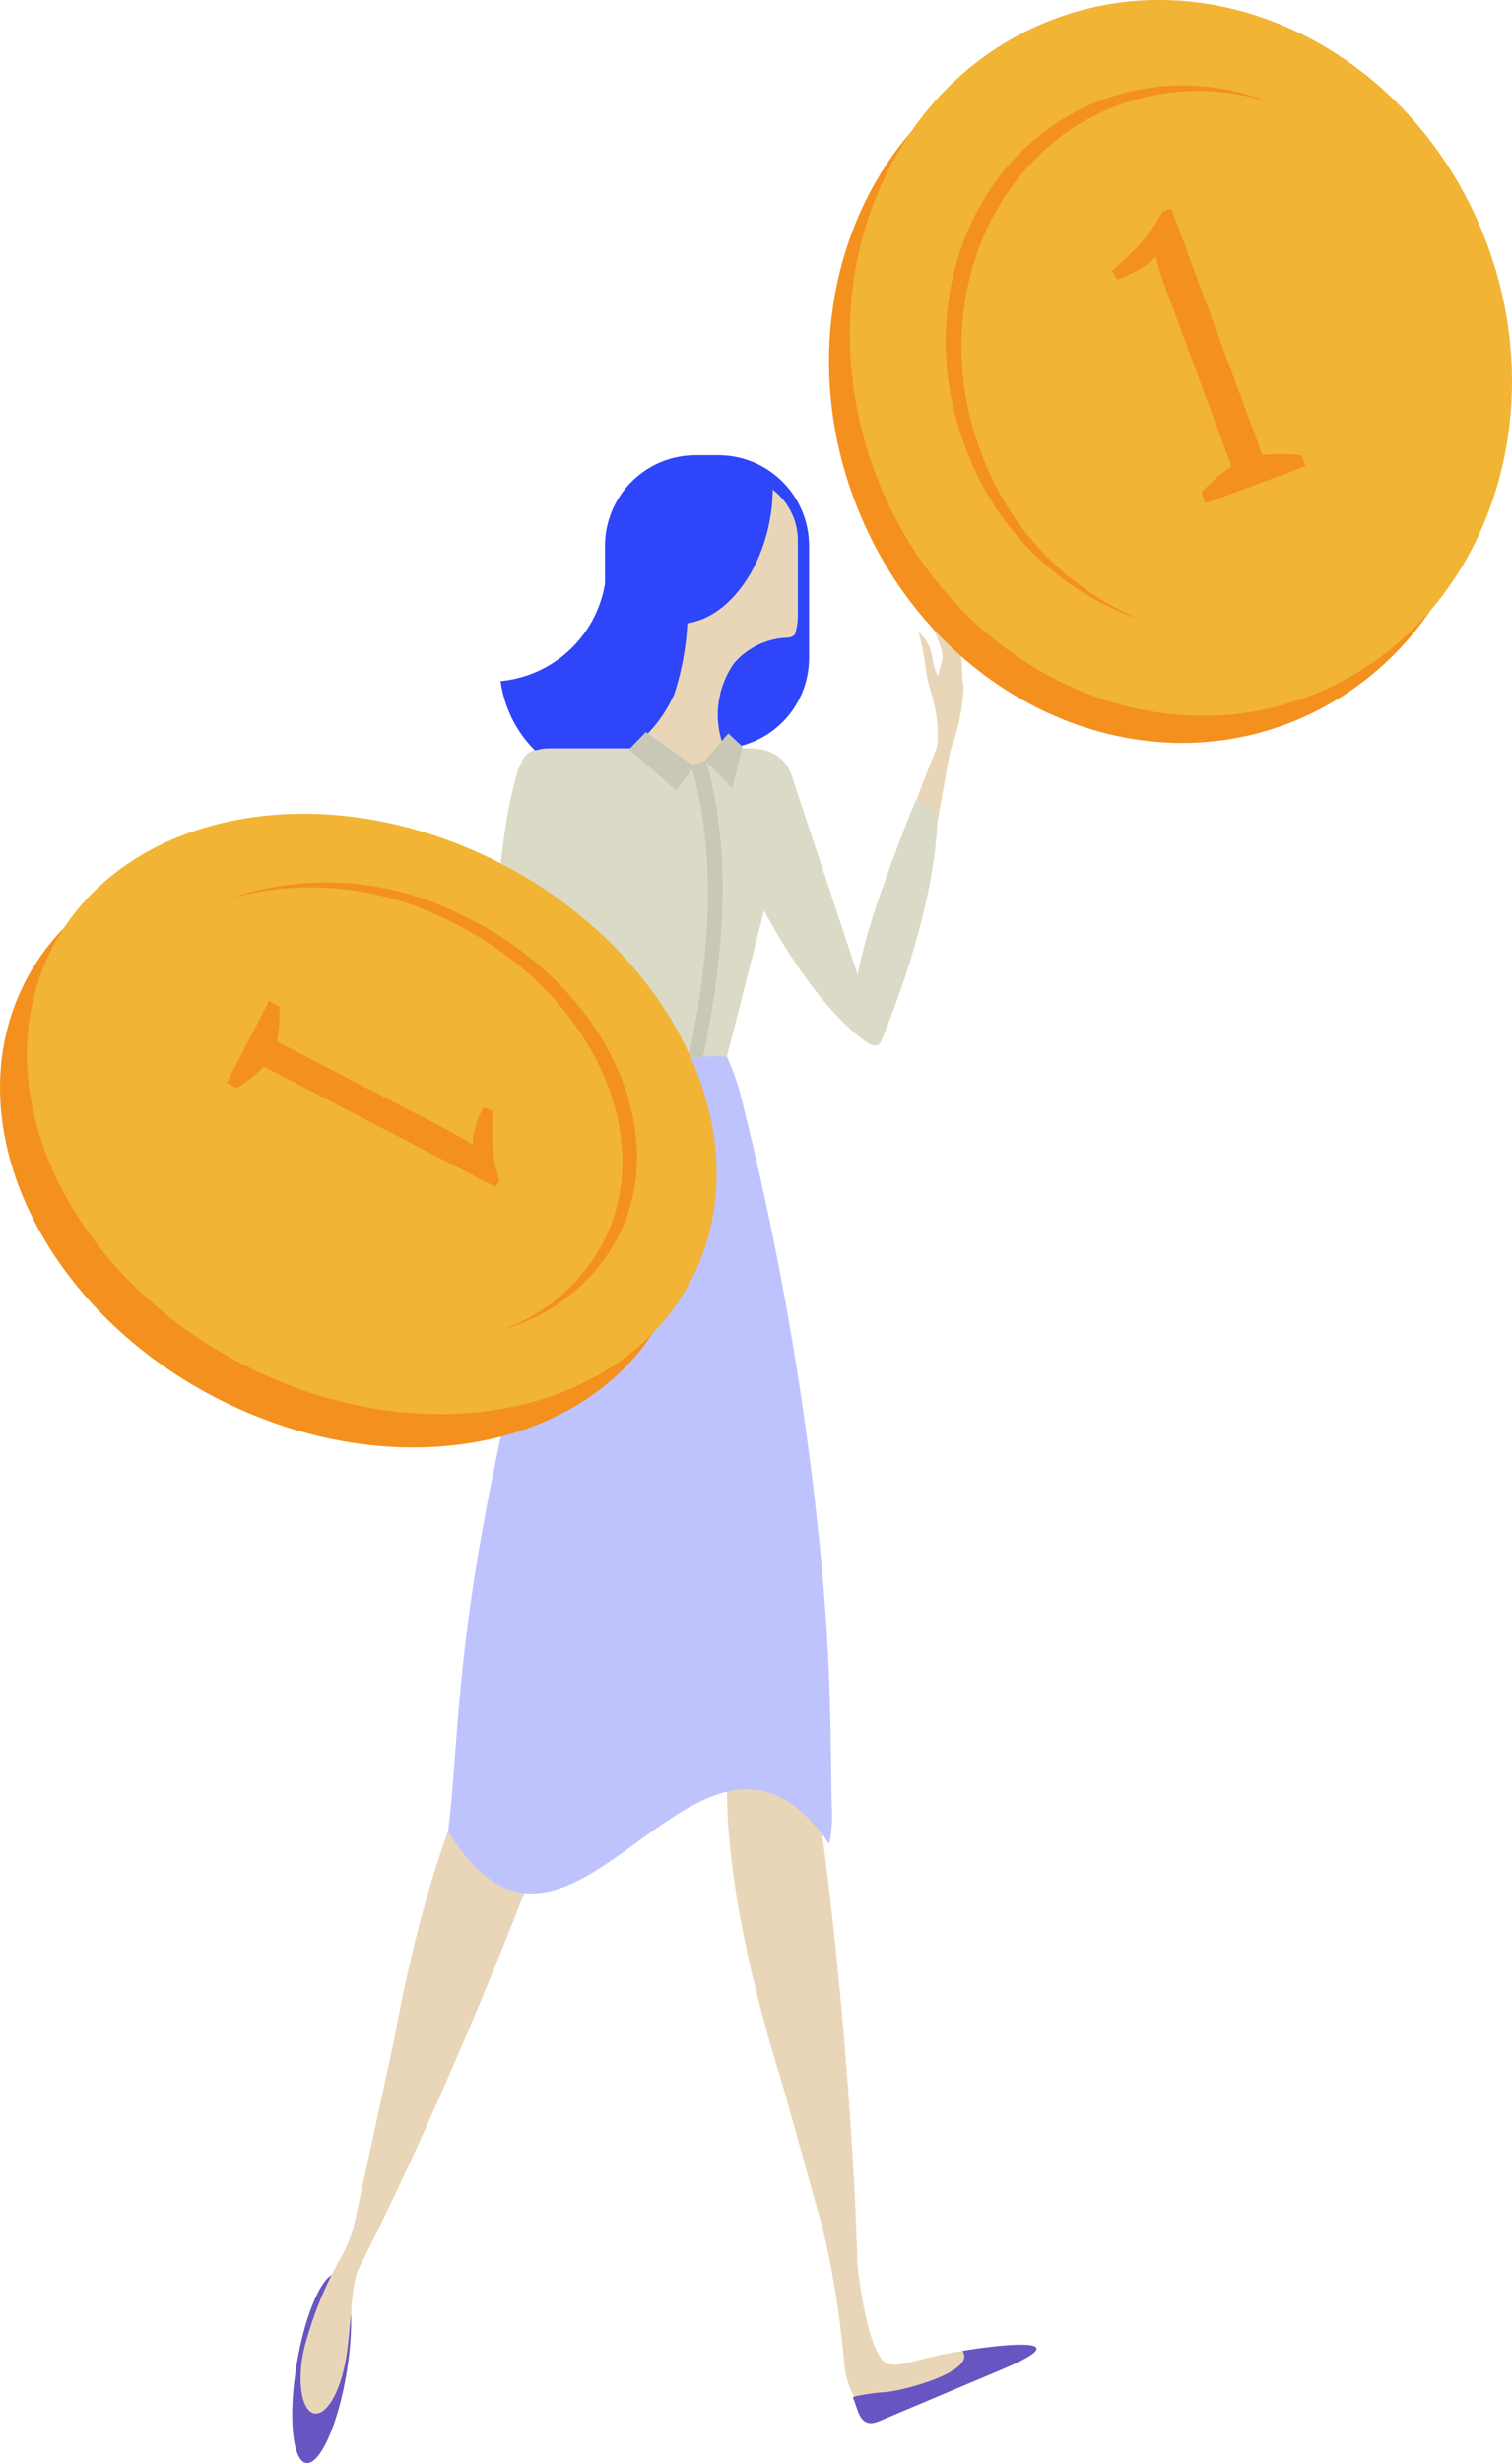 <svg id="Grupo_1369" data-name="Grupo 1369" xmlns="http://www.w3.org/2000/svg" width="105.175" height="171.229" viewBox="0 0 105.175 171.229">
  <path id="Trazado_2673" data-name="Trazado 2673" d="M1134.6,1688.455a6.31,6.31,0,0,1-6.31,6.308l-1.577-3c-3.486,0-6.309-5.25-6.309-8.733v-2.366a6.3,6.3,0,0,1,6.309-6.306h1.577a6.307,6.307,0,0,1,6.31,6.306Z" transform="translate(-1078.32 -1642.712)" fill="#2e45fa"/>
  <path id="Trazado_2674" data-name="Trazado 2674" d="M1113.332,1687.49a8.791,8.791,0,0,0-1.019.067,8.133,8.133,0,0,1-7.261,9.425,8.373,8.373,0,1,0,8.28-9.491Z" transform="translate(-1070.231 -1649.63)" fill="#2e45fa"/>
  <path id="Trazado_2675" data-name="Trazado 2675" d="M1134.8,1679.42a12.4,12.4,0,0,1-.15,1.777c-.638,4.05-3.1,7.127-5.791,7.507a19.149,19.149,0,0,1-.894,4.883,9.538,9.538,0,0,1-2.373,3.286c-.456,2.83,9.174,6.984,8.943,6.528s-2.6-3.789-3.377-6.844a6.228,6.228,0,0,1,.969-5.1,5.159,5.159,0,0,1,3.687-1.747.724.724,0,0,0,.531-.231,4.451,4.451,0,0,0,.2-1.32v-5.2A4.454,4.454,0,0,0,1134.8,1679.42Z" transform="translate(-1081.046 -1645.378)" fill="#e9d6b8"/>
  <path id="Trazado_2676" data-name="Trazado 2676" d="M1121.269,1741.032c-1.061,2.61-7.275,2.585-8.34-.026l-5.847-18.807c-.218-1.953-.138-4.774,2.348-4.774h6.7l3.051,1.464,2.684-1.464h1.618c2.488,0,3.65,2.136,2.587,4.746Z" transform="translate(-1071.259 -1665.401)" fill="#dbdac6"/>
  <path id="Trazado_2677" data-name="Trazado 2677" d="M1095.154,1764.07s-1.2.746-4.8-4.022a68.549,68.549,0,0,1-4.318-6.655c-1.681-2.893,1.621-.689,1.621-.689l4.753,4.835S1095.833,1761.61,1095.154,1764.07Z" transform="translate(-1059.962 -1683.564)" fill="#dbdac6"/>
  <path id="Trazado_2678" data-name="Trazado 2678" d="M1105.726,1718.462c-2.554,5.732-2.2,26.886-2.2,26.886s2.01,7.752,4.6-20.227C1108.9,1716.718,1106.357,1717.046,1105.726,1718.462Z" transform="translate(-1069.418 -1665.538)" fill="#dbdac6"/>
  <path id="Trazado_2679" data-name="Trazado 2679" d="M1142.307,1720.722l6.038,18.211s.413,1.261-.855.426c-1.778-1.167-5.773-5.41-9.327-13.86C1135.557,1719.3,1140.7,1720.375,1142.307,1720.722Z" transform="translate(-1087.294 -1666.982)" fill="#dbdac6"/>
  <path id="Trazado_2680" data-name="Trazado 2680" d="M1073.458,1731.367l-.3,1.69.135,1.393,1.07,2.007a15.151,15.151,0,0,0,2.184,2.545c.792.56,2.918,3.495,3.269,3.8s1.53-.341,1.53-.341-2.089-2.584-3.12-3.715a33.469,33.469,0,0,1-2.339-3.706,6.731,6.731,0,0,0-1.418-1.248s.808,1.392,1.063,1.73-.261.445-.261.445a13.613,13.613,0,0,1-1.458-2.4,3.674,3.674,0,0,1-.057-1.2Z" transform="translate(-1053.43 -1672.746)" fill="#e9d6b8"/>
  <path id="Trazado_2681" data-name="Trazado 2681" d="M1144.138,1861.158c-.283-1.01-.484-2.035-.74-3.028-.989-1.552-1.886-2.422-2.618-2.427-2.769-.017-4.24,9.448,1.424,27.5.315,1.005,5.273,19.161,5.281,18.43C1147.6,1886.954,1145.165,1864.826,1144.138,1861.158Z" transform="translate(-1087.764 -1738.251)" fill="#e9d6b8"/>
  <path id="Trazado_2682" data-name="Trazado 2682" d="M1097.028,1860.382c.222-1.033.52-2.028.761-3.027-.151-1.835-.541-3.021-1.187-3.366-2.443-1.306-8.154,6.379-11.56,24.992-.191,1.035-4.271,19.408-3.922,18.765C1088.069,1884.814,1096.227,1864.1,1097.028,1860.382Z" transform="translate(-1057.611 -1737.274)" fill="#e9d6b8"/>
  <path id="Trazado_2683" data-name="Trazado 2683" d="M1128.479,1717.407l-1.256,1.688-3.29-2.856,1.169-1.211Z" transform="translate(-1080.178 -1664.137)" fill="#c9c8b6"/>
  <path id="Trazado_2684" data-name="Trazado 2684" d="M1136.72,1715.231l-1.623,1.884,1.883,1.916.748-2.859Z" transform="translate(-1086.06 -1664.244)" fill="#c9c8b6"/>
  <path id="Trazado_2685" data-name="Trazado 2685" d="M1131.477,1742.461l1.064-.292c1.8-7.721,2.789-15.721.724-22.988a2.251,2.251,0,0,1-1.048.242C1134.308,1726.848,1133.326,1734.558,1131.477,1742.461Z" transform="translate(-1084.153 -1666.326)" fill="#c9c8b6"/>
  <path id="Trazado_2686" data-name="Trazado 2686" d="M1123.84,1817.41a10.792,10.792,0,0,0,.2-2.079c-.146-4.222.025-8.51-.659-16.527a215.434,215.434,0,0,0-5.5-32.629,17.75,17.75,0,0,0-1.154-3.483c-2.995-.418-6.042,1.62-9.15,2.5a30.455,30.455,0,0,0-2.822,7.706c-3.374,13.8-5.061,21.771-5.955,28.464-.9,6.484-1.011,11.689-1.47,15.147C1105.894,1830.763,1114.724,1804.224,1123.84,1817.41Z" transform="translate(-1066.159 -1689.22)" fill="#bfc3fd"/>
  <g id="Grupo_1359" data-name="Grupo 1359" transform="translate(59.847 41.591)">
    <path id="Trazado_2687" data-name="Trazado 2687" d="M1158.369,1732.328s-1.262-.378.559-7.178a143.986,143.986,0,0,1,6.027-16.369l-2.87,16.037S1160.721,1730.911,1158.369,1732.328Z" transform="translate(-1157.943 -1702.438)" fill="#e9d6b8"/>
    <path id="Trazado_2688" data-name="Trazado 2688" d="M1167.582,1706.942c.775-3.255-.376-5-.529-6.395a23.447,23.447,0,0,0-.539-2.844c1.1,1.019.881,2.08,1.167,2.7s.11.438.467-.7c.2-.647-.58-2.051-.967-3.021a2.851,2.851,0,0,1-.271-1.3,13.826,13.826,0,0,1,1.477,2.364,17.217,17.217,0,0,1,1.263,3.755,14.427,14.427,0,0,1-.928,4.455C1168.094,1707.648,1167.023,1709.289,1167.582,1706.942Z" transform="translate(-1162.459 -1695.374)" fill="#e9d6b8"/>
    <path id="Trazado_2689" data-name="Trazado 2689" d="M1171.551,1703.032a19.588,19.588,0,0,0-.178-3.131c-.137-.354-1.05-1.909-1.05-1.909a3.534,3.534,0,0,0,.248,1.612A28.945,28.945,0,0,1,1171.551,1703.032Z" transform="translate(-1164.46 -1696.753)" fill="#e9d6b8"/>
  </g>
  <path id="Trazado_2690" data-name="Trazado 2690" d="M1162.741,1725.79c.022,3.391-1.076,8.534-3.16,14.029-.241.646-.5,1.281-.752,1.9-.394.946-2.041-.355-1.954-2.092.168-3.36,1.5-7.232,3.394-12.216q.485-1.282,1-2.486A12.061,12.061,0,0,1,1162.741,1725.79Z" transform="translate(-1097.532 -1669.352)" fill="#dbdac6"/>
  <path id="Trazado_2691" data-name="Trazado 2691" d="M1163.375,1942.042a19.754,19.754,0,0,0-3.546.539c-1.488.316-2.53.765-3.242.457-1.176-.508-2.072-5.661-2.235-9.4-.019-.417-2.559-1.4-2.439-.935a66.092,66.092,0,0,1,1.759,10.71c.249,1.422.9,2.713,1.6,2.758,1.373.091,7.7-2.811,8.212-3.072S1163.486,1941.854,1163.375,1942.042Z" transform="translate(-1094.917 -1778.752)" fill="#e9d6b8"/>
  <path id="Trazado_2692" data-name="Trazado 2692" d="M1074.731,1947.829c-.6,3.629-.307,6.706.654,6.864s2.223-2.659,2.823-6.291.307-6.7-.65-6.862S1075.332,1944.2,1074.731,1947.829Z" transform="translate(-1054.094 -1783.47)" fill="#6855c1"/>
  <path id="Trazado_2693" data-name="Trazado 2693" d="M1076.115,1939.624c-.827,2.583-.474,5.134.485,5.293s1.994-1.827,2.315-4.519c.41-3.415.195-4.849,1.3-6.706,1.138-1.909,1.3-3.819,1.057-4.107s-1.537.432-1.708,1.424a9.685,9.685,0,0,1-1.109,3.07A25.9,25.9,0,0,0,1076.115,1939.624Z" transform="translate(-1054.742 -1777.141)" fill="#e9d6b8"/>
  <path id="Trazado_2694" data-name="Trazado 2694" d="M1164.47,1952.408c1.012,1.378-3.957,2.744-5.342,2.856a14.88,14.88,0,0,0-2.118.3l-.149.051a.739.739,0,0,0,.029.116c.357.843.456,2.12,1.8,1.552l8.441-3.554C1174.029,1950.834,1164.449,1952.378,1164.47,1952.408Z" transform="translate(-1097.526 -1788.969)" fill="#6855c1"/>
  <g id="Grupo_1363" data-name="Grupo 1363" transform="translate(0 56.564)">
    <path id="Trazado_2695" data-name="Trazado 2695" d="M1047.536,1770.734c-12.5-5.893-19.1-18.7-14.724-28.608s18.058-13.156,30.561-7.262,19.095,18.7,14.723,28.6S1060.042,1776.625,1047.536,1770.734Z" transform="translate(-1031.46 -1729.604)" fill="#f4901e"/>
    <path id="Trazado_2696" data-name="Trazado 2696" d="M1051.475,1765.827c-12.5-5.892-19.1-18.7-14.727-28.6s18.061-13.158,30.566-7.266,19.091,18.7,14.719,28.606S1063.982,1771.719,1051.475,1765.827Z" transform="translate(-1033.534 -1727.019)" fill="#f1b434"/>
    <path id="Trazado_2697" data-name="Trazado 2697" d="M1080.384,1739.67c9.55,4.493,14.58,14.274,11.238,21.837a12.668,12.668,0,0,1-7.369,6.7,12.93,12.93,0,0,0,8.377-7.035c3.338-7.565-1.692-17.345-11.238-21.841a20.805,20.805,0,0,0-15.958-1.145A21.141,21.141,0,0,1,1080.384,1739.67Z" transform="translate(-1049.359 -1732.324)" fill="#f4901e"/>
    <g id="Grupo_1362" data-name="Grupo 1362" transform="translate(15.766 13.033)">
      <path id="Trazado_2698" data-name="Trazado 2698" d="M1064.78,1760.245l2.952-5.68.72.374a10.976,10.976,0,0,1-.026,1.235,9.309,9.309,0,0,1-.162,1.19l12.215,6.343,1.428.841a4.873,4.873,0,0,1,.2-1.328,5.848,5.848,0,0,1,.539-1.249l.648.213a16.608,16.608,0,0,0-.027,2.33,9.37,9.37,0,0,0,.485,2.5l-.255.485-16.14-8.388a10.072,10.072,0,0,1-.866.786q-.465.375-.99.721Z" transform="translate(-1064.78 -1754.565)" fill="#f4901e"/>
    </g>
  </g>
  <g id="Grupo_1365" data-name="Grupo 1365" transform="translate(57.663 0)">
    <path id="Trazado_2699" data-name="Trazado 2699" d="M1197.211,1627.3c5.4,12.794.443,27.221-11.072,32.217s-25.231-1.331-30.626-14.133-.44-27.214,11.074-32.208S1191.814,1614.5,1197.211,1627.3Z" transform="translate(-1153.329 -1609.576)" fill="#f4901e"/>
    <path id="Trazado_2700" data-name="Trazado 2700" d="M1200.268,1623.31c5.395,12.8.441,27.222-11.074,32.217s-25.232-1.331-30.625-14.128-.442-27.218,11.075-32.216S1194.869,1610.511,1200.268,1623.31Z" transform="translate(-1154.938 -1607.474)" fill="#f1b434"/>
    <path id="Trazado_2701" data-name="Trazado 2701" d="M1173.257,1646.318c-4.124-9.767-.333-20.78,8.456-24.6a16.1,16.1,0,0,1,11.363-.5,16.22,16.22,0,0,0-12.45.119c-8.792,3.812-12.584,14.826-8.462,24.6a19.745,19.745,0,0,0,12.02,11.288A19.893,19.893,0,0,1,1173.257,1646.318Z" transform="translate(-1162.375 -1614.092)" fill="#f4901e"/>
    <g id="Grupo_1364" data-name="Grupo 1364" transform="translate(19.69 14.498)">
      <path id="Trazado_2702" data-name="Trazado 2702" d="M1208.4,1656.031l-6.966,2.579-.284-.766c.327-.34.664-.663,1.014-.961a12.982,12.982,0,0,1,1.089-.838l-4.8-12.967-.48-1.593a6.178,6.178,0,0,1-1.233.919,7.88,7.88,0,0,1-1.445.642l-.353-.59a21.488,21.488,0,0,0,1.9-1.829,10.717,10.717,0,0,0,1.619-2.3l.6-.217,6.341,17.137a12.693,12.693,0,0,1,1.333-.057c.453,0,.913.027,1.383.072Z" transform="translate(-1194.942 -1638.115)" fill="#f4901e"/>
    </g>
  </g>
</svg>
